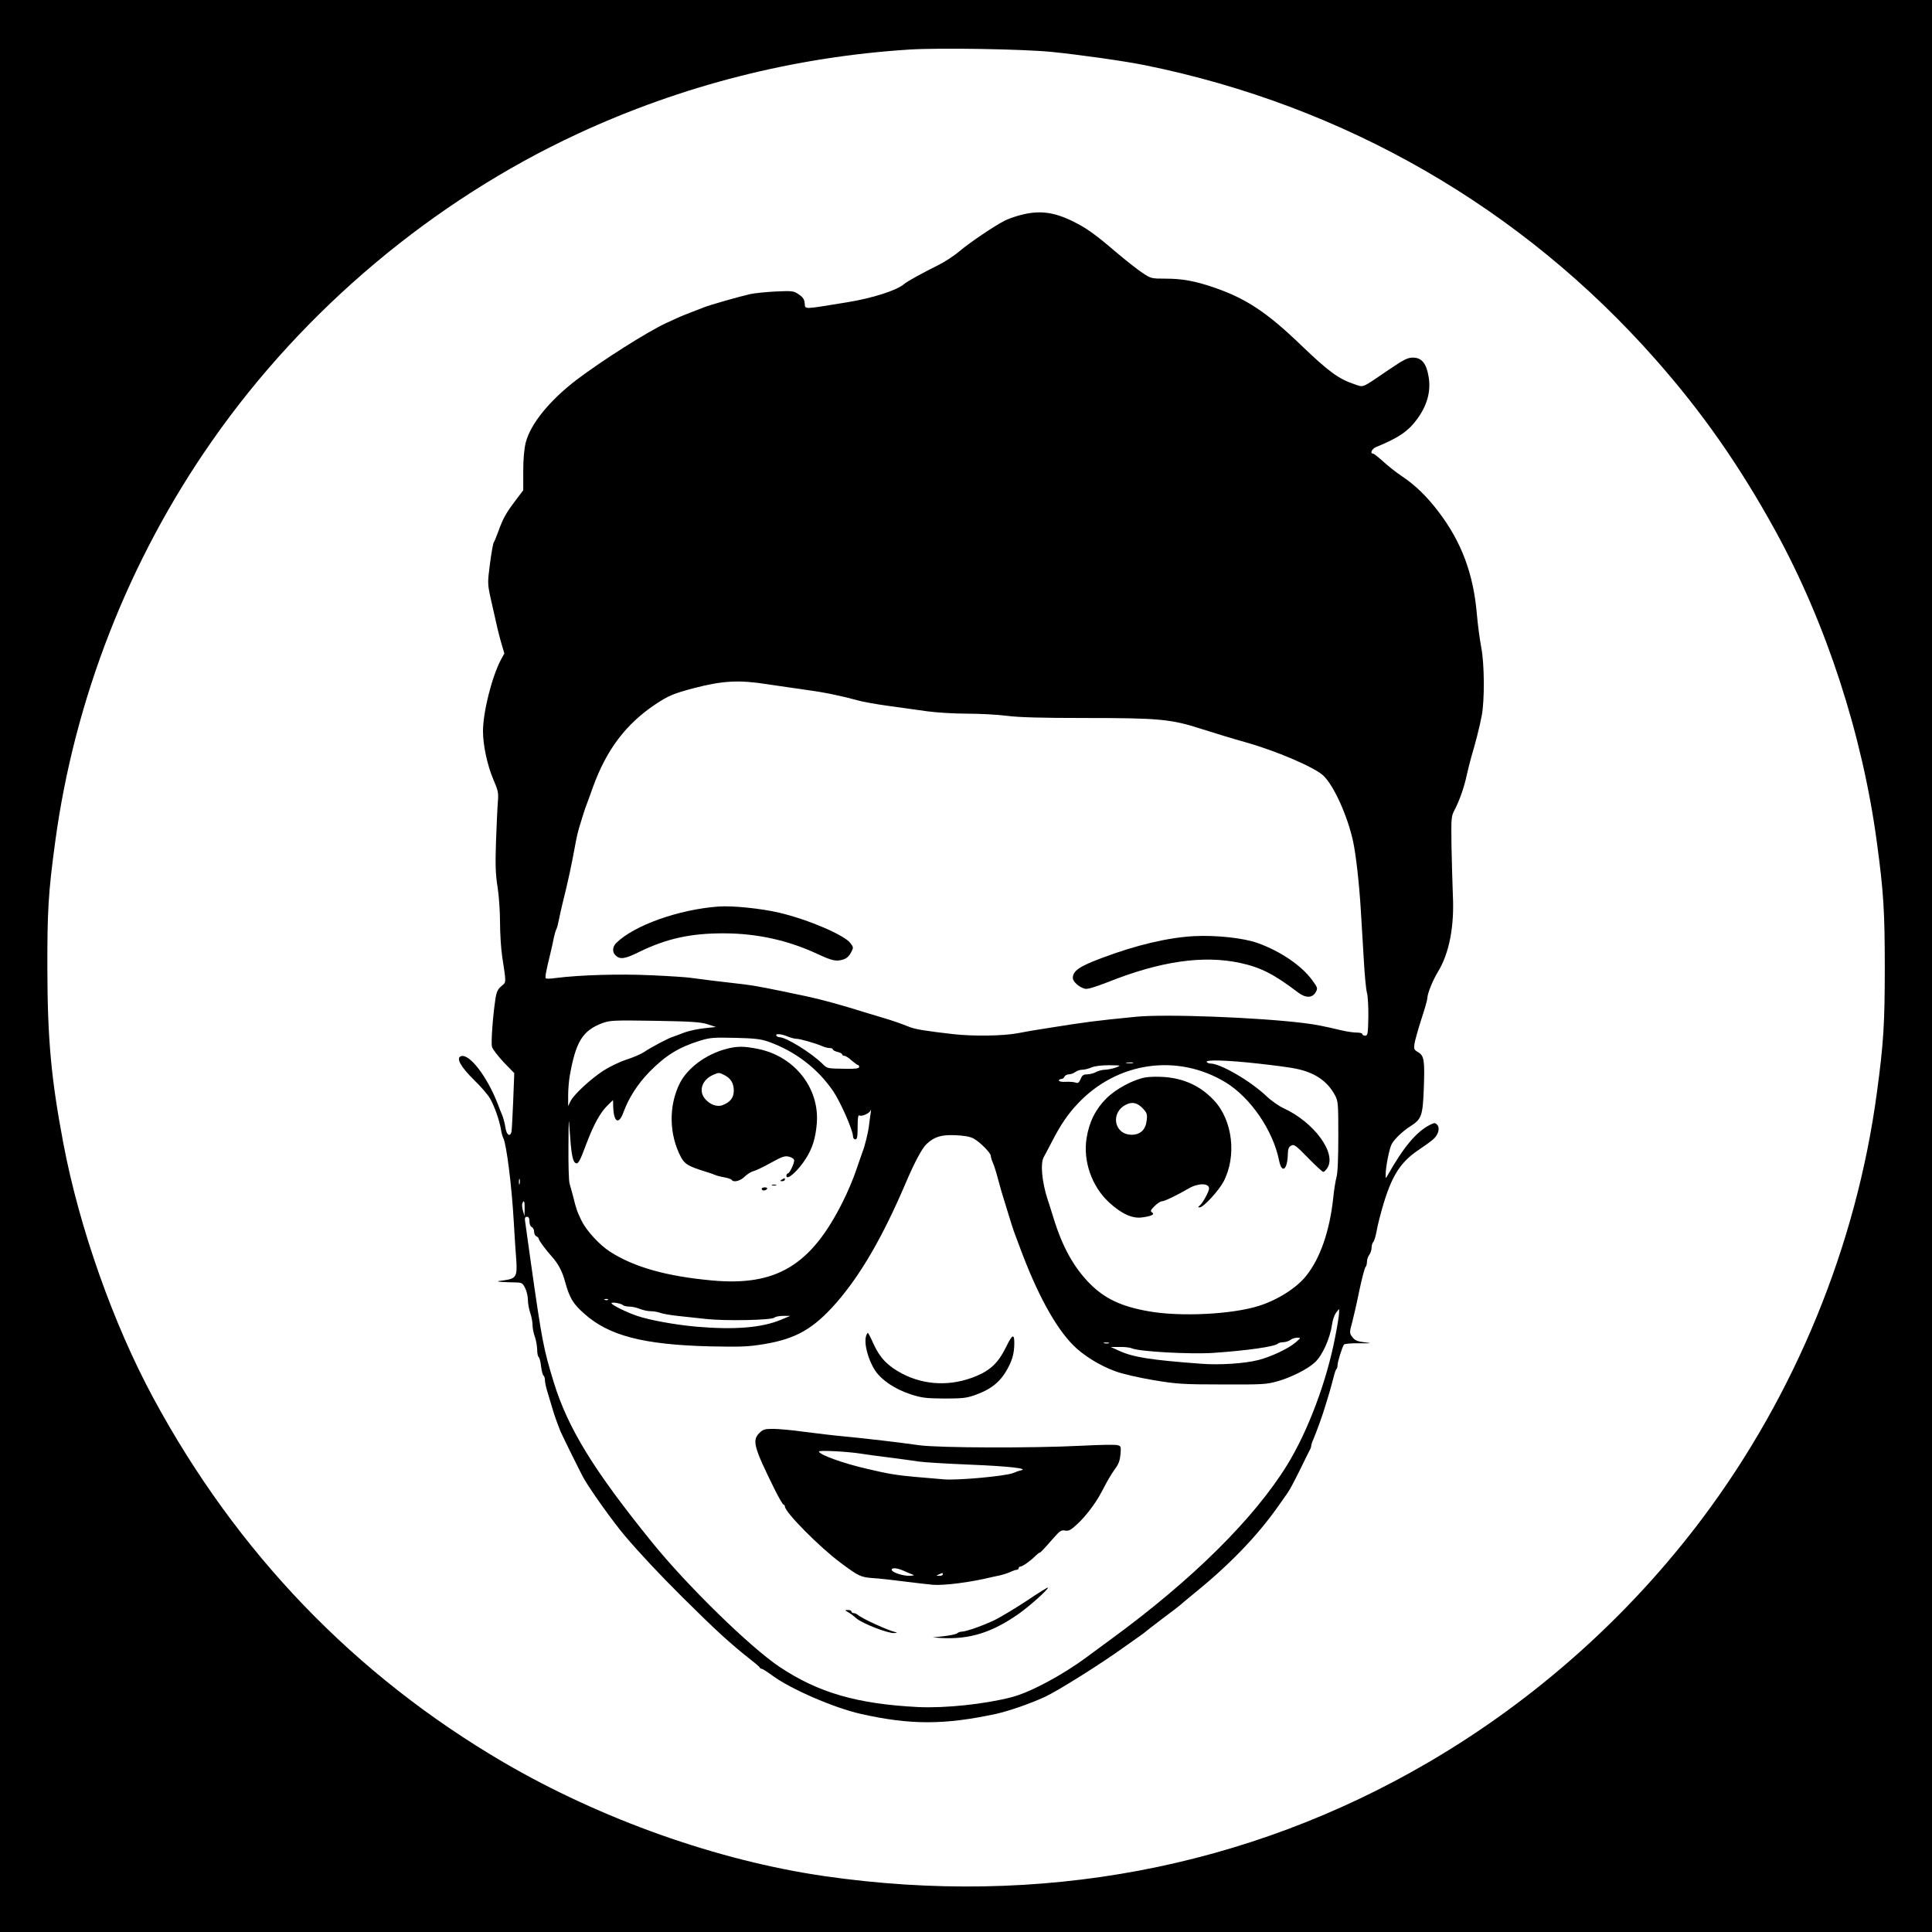 <?xml version="1.0" standalone="no"?>
<!DOCTYPE svg PUBLIC "-//W3C//DTD SVG 20010904//EN"
 "http://www.w3.org/TR/2001/REC-SVG-20010904/DTD/svg10.dtd">
<svg version="1.0" xmlns="http://www.w3.org/2000/svg"
 width="1248pt" height="1248pt" viewBox="0 0 1248 1248"
 preserveAspectRatio="xMidYMid meet">
<g transform="translate(0,1248) scale(0.1,-0.1)"
fill="#000000" stroke="none">
<path d="M0 6240 l0 -6240 6240 0 6240 0 0 6240 0 6240 -6240 0 -6240 0 0
-6240z m6790 5905 c189 -19 470 -59 605 -86 1293 -262 2437 -922 3302 -1904
301 -341 541 -685 772 -1105 328 -598 562 -1317 655 -2012 43 -317 51 -446 51
-808 0 -362 -8 -491 -51 -808 -132 -986 -525 -1946 -1125 -2747 -477 -636
-1084 -1177 -1772 -1579 -1171 -684 -2511 -936 -3902 -735 -689 100 -1442 367
-2072 735 -961 562 -1724 1355 -2263 2354 -258 478 -476 1094 -580 1640 -79
417 -103 675 -104 1125 -1 379 6 498 50 823 124 925 476 1826 1016 2597 593
848 1426 1547 2358 1980 676 314 1402 498 2146 545 195 12 729 3 914 -15z"/>
<path d="M6589 11090 c-37 -10 -82 -26 -100 -36 -67 -34 -226 -142 -289 -195
-36 -31 -99 -72 -140 -92 -99 -49 -201 -105 -220 -122 -45 -40 -206 -92 -370
-118 -289 -47 -268 -47 -272 -5 -2 24 -12 39 -38 56 -33 23 -41 24 -150 19
-63 -3 -138 -11 -165 -17 -78 -18 -256 -69 -297 -85 -21 -8 -57 -22 -80 -31
-70 -27 -79 -31 -163 -70 -125 -58 -413 -241 -580 -367 -175 -134 -298 -285
-329 -406 -10 -41 -16 -105 -16 -185 l0 -123 -50 -66 c-61 -81 -80 -114 -110
-197 -13 -36 -27 -70 -31 -75 -4 -6 -15 -68 -24 -137 -16 -124 -16 -128 5
-225 43 -192 49 -219 68 -286 l20 -68 -23 -42 c-58 -111 -115 -337 -115 -461
0 -90 28 -219 66 -309 32 -74 35 -88 30 -147 -3 -36 -8 -151 -12 -256 -5 -152
-3 -212 10 -293 9 -56 16 -158 16 -228 0 -69 6 -169 14 -222 27 -178 27 -163
-5 -191 -24 -20 -32 -37 -39 -85 -17 -112 -29 -281 -22 -307 4 -15 38 -59 75
-99 l69 -71 -7 -182 c-4 -99 -9 -189 -11 -198 -10 -35 -32 -19 -39 28 -4 26
-13 61 -20 78 -7 17 -21 51 -30 76 -69 178 -185 328 -238 307 -32 -12 -1 -68
83 -151 45 -43 92 -98 105 -121 27 -46 60 -137 71 -200 3 -22 10 -47 15 -56
21 -41 55 -312 68 -544 5 -88 12 -198 16 -245 7 -105 -1 -119 -77 -130 -53 -7
-53 -8 -13 -11 22 -1 60 -3 85 -3 41 -1 46 -4 62 -36 10 -19 18 -54 18 -76 0
-23 7 -61 15 -84 8 -23 15 -59 15 -79 0 -20 7 -54 15 -76 8 -22 14 -59 15 -82
0 -23 4 -44 9 -48 5 -3 13 -30 16 -60 4 -31 11 -58 16 -61 5 -3 9 -16 9 -29 0
-13 7 -46 15 -72 8 -26 22 -73 31 -103 14 -49 26 -83 54 -155 10 -24 137 -282
154 -310 49 -84 193 -284 261 -364 94 -111 224 -250 371 -396 213 -212 310
-301 447 -409 29 -22 54 -44 55 -48 2 -5 8 -8 13 -8 5 0 36 -20 69 -44 118
-87 397 -208 570 -247 319 -72 540 -72 874 0 85 19 223 67 316 110 84 39 360
212 511 321 42 30 87 62 99 70 12 8 28 20 34 25 6 6 58 46 116 90 58 43 107
81 110 84 3 3 41 35 85 71 236 191 410 371 548 565 31 44 60 85 64 91 14 19
45 78 90 169 24 50 48 98 53 107 6 10 10 23 10 29 0 6 6 25 14 42 23 55 61
160 76 212 5 17 17 55 26 85 9 30 21 76 28 102 6 25 14 50 19 54 4 4 7 15 7
25 0 22 31 121 42 134 4 5 50 9 101 8 79 -1 84 0 33 6 -44 5 -63 12 -77 30
-23 28 -23 32 -4 101 8 30 29 120 45 200 17 80 35 149 40 154 6 6 10 21 10 35
0 15 7 35 15 45 8 11 15 32 15 46 0 14 5 31 10 36 6 6 15 33 20 60 5 27 14 69
21 94 67 258 123 355 254 443 33 22 74 51 90 65 36 29 49 76 28 97 -12 13 -18
13 -46 -1 -88 -45 -171 -144 -274 -327 -12 -21 -13 -21 -12 8 0 48 24 168 39
195 17 32 73 85 121 115 71 46 79 65 86 237 7 187 3 218 -36 241 -27 16 -29
21 -24 55 3 20 23 91 44 157 22 66 39 127 39 136 0 30 34 115 70 174 71 117
105 290 95 491 -3 77 -7 222 -9 324 -2 178 -2 187 21 230 30 57 62 147 78 225
7 33 21 85 29 115 27 91 53 191 67 265 20 101 18 340 -3 445 -9 47 -22 143
-28 213 -22 259 -99 466 -246 659 -75 100 -154 176 -240 233 -32 21 -85 63
-117 92 -32 29 -62 53 -68 53 -21 0 -7 31 19 42 145 59 207 101 264 178 67 90
93 183 76 278 -14 85 -45 122 -101 122 -34 0 -58 -12 -154 -77 -184 -125 -161
-116 -226 -94 -98 32 -166 82 -338 247 -224 216 -359 306 -570 378 -120 41
-204 56 -307 56 -95 0 -98 1 -153 38 -31 20 -109 82 -174 137 -131 112 -187
152 -272 194 -127 63 -222 74 -344 41z m-1632 -3030 c71 -10 182 -27 248 -36
121 -16 234 -40 335 -68 30 -9 120 -25 200 -36 80 -11 193 -27 252 -35 59 -8
173 -15 255 -15 81 0 198 -6 258 -14 77 -10 226 -14 500 -14 485 0 560 -7 760
-72 82 -26 206 -64 275 -83 201 -56 451 -163 508 -217 68 -64 156 -259 192
-423 19 -86 40 -276 50 -440 5 -89 14 -238 20 -332 5 -93 14 -187 20 -208 6
-21 10 -92 9 -157 -2 -109 -4 -120 -21 -120 -10 0 -18 5 -18 10 0 6 -16 10
-36 10 -20 0 -63 6 -97 14 -119 28 -163 37 -242 47 -296 37 -898 60 -1088 41
-271 -27 -311 -32 -587 -76 -52 -8 -131 -21 -175 -30 -93 -18 -289 -21 -419
-6 -175 20 -241 31 -278 45 -71 28 -113 42 -173 60 -33 10 -78 23 -100 30
-176 55 -289 86 -395 109 -244 52 -328 68 -400 77 -144 16 -321 38 -352 43
-18 3 -130 11 -248 16 -208 10 -467 2 -623 -18 -32 -5 -60 -5 -62 -1 -5 7 4
54 30 159 9 36 19 83 23 105 5 23 12 46 16 53 4 7 11 33 16 60 5 26 16 74 24
107 39 157 57 242 86 400 5 28 14 66 20 85 6 19 18 58 26 85 9 28 19 59 24 70
4 11 23 61 40 110 88 243 213 408 406 537 82 54 115 68 247 103 185 48 290 54
474 25z m-387 -2196 l55 -18 -75 -8 c-41 -4 -100 -17 -130 -28 -30 -12 -64
-24 -75 -28 -26 -7 -141 -68 -185 -98 -19 -13 -71 -35 -114 -49 -44 -14 -111
-47 -150 -72 -87 -58 -188 -153 -210 -195 l-16 -33 0 69 c0 39 5 97 11 130 39
219 83 289 210 337 51 18 72 19 339 15 237 -4 294 -8 340 -22z m517 -79 c19
-8 45 -15 56 -15 24 0 118 -27 164 -46 17 -8 40 -14 52 -14 12 0 21 -4 21 -9
0 -5 14 -12 30 -16 17 -4 30 -11 30 -16 0 -5 6 -9 14 -9 7 0 29 -13 47 -30 19
-16 37 -30 42 -30 4 0 7 -6 7 -12 0 -10 -24 -13 -88 -12 -121 2 -117 1 -149
32 -72 71 -235 172 -278 172 -8 0 -17 5 -20 10 -9 15 31 12 72 -5z m-123 -34
c171 -61 316 -171 417 -318 47 -68 129 -254 129 -293 0 -11 7 -20 15 -20 12 0
15 16 15 81 0 54 3 78 11 74 15 -10 67 14 73 33 3 10 3 4 1 -13 -3 -16 -7 -52
-11 -80 -5 -49 -28 -141 -44 -180 -4 -11 -22 -63 -40 -115 -17 -52 -56 -144
-87 -205 -205 -410 -430 -545 -846 -506 -293 27 -502 86 -657 186 -68 44 -152
135 -184 201 -28 58 -33 70 -56 164 -7 25 -16 59 -21 76 -5 17 -8 125 -7 240
1 187 2 197 8 99 9 -137 18 -191 34 -205 19 -15 29 0 75 125 47 123 89 200
138 247 l33 32 1 -40 c3 -105 36 -123 67 -37 34 92 91 181 167 259 103 105
189 159 325 201 68 21 89 22 230 19 124 -3 167 -8 214 -25z m3161 -141 c99
-11 209 -25 245 -33 123 -25 204 -80 253 -171 21 -39 22 -53 22 -266 0 -143
-4 -240 -12 -265 -6 -22 -16 -83 -21 -135 -23 -212 -84 -389 -175 -502 -62
-78 -187 -157 -307 -194 -171 -54 -502 -71 -707 -35 -179 31 -285 81 -384 180
-103 105 -176 236 -233 421 -15 47 -31 101 -38 119 -38 118 -49 237 -25 278 6
11 31 57 54 102 55 107 101 174 165 242 254 270 642 326 954 138 161 -98 307
-310 346 -504 18 -90 55 -63 57 42 1 32 6 45 22 53 18 10 30 1 108 -79 49 -50
93 -91 99 -91 5 0 17 11 26 25 62 95 -86 297 -284 387 -30 14 -80 49 -110 78
-102 97 -296 210 -361 210 -10 0 -21 5 -24 10 -10 16 131 12 330 -10z m-807 3
c-10 -2 -28 -2 -40 0 -13 2 -5 4 17 4 22 1 32 -1 23 -4z m-108 -28 c-19 -7
-51 -14 -70 -15 -19 0 -46 -7 -60 -15 -14 -8 -39 -14 -56 -15 -26 0 -34 -6
-44 -31 -10 -22 -17 -28 -29 -23 -9 4 -37 7 -63 6 -28 -2 -48 2 -48 8 0 5 7
10 15 10 9 0 18 7 21 15 4 8 16 15 28 15 12 0 31 7 42 15 10 8 31 15 45 15 15
0 42 7 60 15 21 9 65 14 114 14 78 -1 79 -1 45 -14z m-922 -459 c40 -21 112
-93 112 -112 0 -7 6 -28 14 -46 8 -18 22 -62 31 -98 10 -36 21 -76 25 -90 4
-14 22 -72 40 -130 17 -58 38 -122 46 -142 8 -21 20 -55 28 -75 112 -305 231
-523 346 -640 65 -67 173 -134 275 -171 45 -17 151 -41 245 -57 151 -25 188
-28 445 -28 260 -1 286 0 359 21 85 24 193 78 239 121 49 44 99 156 112 248 3
26 15 59 25 73 l20 25 0 -25 c0 -14 -11 -84 -25 -155 -55 -288 -177 -613 -313
-832 -213 -344 -611 -738 -1129 -1117 -59 -44 -133 -98 -163 -120 -156 -116
-365 -228 -485 -259 -172 -45 -428 -72 -603 -64 -396 20 -647 93 -897 260
-191 128 -598 526 -822 803 -376 464 -544 736 -636 1035 -65 212 -76 265 -148
774 -17 121 -33 237 -36 258 -5 30 -2 37 11 37 11 0 16 -9 16 -30 0 -18 6 -33
15 -36 8 -4 15 -17 15 -30 0 -14 7 -27 15 -30 8 -4 15 -11 15 -16 0 -10 46
-72 82 -112 43 -47 70 -98 88 -165 29 -105 51 -142 122 -205 159 -144 383
-202 813 -213 201 -4 245 -3 353 15 204 34 317 99 463 265 158 181 299 424
446 767 58 137 109 233 137 259 51 48 96 62 186 58 56 -2 96 -9 118 -21z
m-2931 -293 c-3 -10 -5 -4 -5 12 0 17 2 24 5 18 2 -7 2 -21 0 -30z m32 -160
l-1 -48 -10 34 c-5 18 -7 40 -4 47 10 27 16 14 15 -33z m538 -589 c-3 -3 -12
-4 -19 -1 -8 3 -5 6 6 6 11 1 17 -2 13 -5z m98 -35 c5 -5 23 -9 41 -9 17 0 48
-7 67 -15 20 -8 52 -15 71 -15 19 0 47 -5 63 -11 15 -6 64 -14 108 -19 44 -5
127 -14 185 -20 126 -14 426 -8 443 9 6 6 31 11 57 11 l45 0 -60 -25 c-124
-52 -300 -66 -545 -45 -138 12 -306 43 -385 70 -70 24 -165 71 -165 82 0 9 62
-1 75 -13z m4345 -240 c-46 -40 -159 -93 -240 -114 -89 -23 -255 -34 -375 -24
-323 24 -435 42 -525 83 l-55 25 57 0 c31 1 67 -3 80 -9 50 -21 377 -39 528
-29 215 15 395 40 415 60 5 5 21 9 35 9 14 0 35 7 46 15 10 8 30 14 44 14 24
0 24 0 -10 -30z m-1207 -6 c-7 -2 -21 -2 -30 0 -10 3 -4 5 12 5 17 0 24 -2 18
-5z"/>
<path d="M4640 6624 c-255 -19 -540 -120 -657 -233 -28 -26 -30 -62 -5 -84 28
-26 60 -21 149 23 180 88 336 122 553 121 212 -1 411 -45 600 -133 93 -43 118
-49 160 -38 27 7 42 20 56 45 18 34 18 35 -2 62 -37 52 -273 153 -459 197
-120 28 -305 47 -395 40z"/>
<path d="M7715 6433 c-170 -9 -377 -58 -597 -141 -147 -55 -187 -83 -188 -129
0 -24 40 -60 78 -70 17 -4 64 10 151 44 337 134 613 174 851 123 134 -29 220
-73 375 -191 49 -37 92 -37 114 2 14 25 13 29 -23 78 -69 94 -204 186 -351
239 -92 33 -267 52 -410 45z"/>
<path d="M4690 5704 c-129 -34 -248 -122 -298 -220 -74 -146 -71 -334 8 -481
24 -43 48 -57 150 -89 30 -9 62 -20 70 -24 9 -4 35 -11 58 -15 23 -4 44 -11
48 -16 11 -19 56 -8 84 20 16 16 42 32 57 36 15 3 66 28 113 54 74 41 90 46
118 39 19 -5 32 -15 32 -24 0 -22 -30 -84 -41 -84 -5 0 -9 -7 -9 -15 0 -35 74
30 125 110 42 65 63 132 71 225 20 229 -142 436 -378 484 -93 19 -136 19 -208
0z m-10 -169 c41 -21 60 -53 60 -100 0 -46 -23 -75 -73 -94 -36 -14 -85 5
-116 45 -39 50 -14 120 54 150 38 17 40 17 75 -1z"/>
<path d="M5050 4860 c-13 -8 -12 -10 3 -10 9 0 17 5 17 10 0 12 -1 12 -20 0z"/>
<path d="M4988 4823 c6 -2 18 -2 25 0 6 3 1 5 -13 5 -14 0 -19 -2 -12 -5z"/>
<path d="M4920 4800 c0 -5 6 -10 14 -10 8 0 18 5 21 10 3 6 -3 10 -14 10 -12
0 -21 -4 -21 -10z"/>
<path d="M7398 5520 c-78 -14 -188 -73 -250 -134 -70 -69 -113 -154 -129 -258
-24 -147 33 -311 144 -414 81 -75 151 -107 215 -98 61 8 84 20 63 33 -12 7 -8
15 17 40 17 17 38 31 47 31 17 0 98 39 175 84 61 35 130 34 130 -1 0 -20 -41
-95 -60 -110 -13 -11 -13 -12 0 -12 23 -1 122 107 153 165 87 165 60 397 -61
526 -86 92 -193 142 -323 151 -41 3 -95 2 -121 -3z m-14 -202 c25 -27 28 -36
23 -77 -7 -59 -41 -91 -97 -91 -113 0 -140 142 -37 194 41 21 75 13 111 -26z"/>
<path d="M5596 3854 c-18 -46 10 -155 57 -227 41 -62 127 -120 230 -154 72
-23 98 -26 217 -27 117 0 144 3 200 23 110 40 169 90 217 186 24 47 34 88 35
143 1 70 -12 65 -52 -17 -49 -101 -100 -151 -194 -190 -160 -67 -331 -61 -479
16 -92 49 -142 100 -183 189 -18 41 -35 74 -38 74 -2 0 -7 -7 -10 -16z"/>
<path d="M4905 3223 c-48 -48 -36 -91 102 -370 26 -51 50 -93 55 -93 4 0 8 -5
8 -11 0 -37 225 -264 360 -364 118 -88 130 -93 210 -99 36 -2 124 -12 195 -21
72 -9 157 -19 190 -22 72 -6 245 16 375 48 19 4 49 11 65 14 17 4 44 13 62 21
17 8 36 14 42 14 6 0 11 5 11 10 0 6 5 10 10 10 14 0 68 38 97 68 12 12 25 22
28 22 6 0 22 17 94 99 38 43 48 49 72 44 23 -4 37 3 83 47 49 46 108 123 142
185 6 11 26 47 43 80 18 33 45 75 59 94 18 24 27 51 30 87 4 50 3 53 -20 59
-14 4 -119 2 -233 -4 -314 -16 -916 -14 -1045 3 -142 20 -340 43 -485 57 -66
6 -183 20 -260 30 -77 11 -167 19 -201 19 -53 0 -65 -3 -89 -27z m655 -133
c30 -5 114 -16 185 -25 72 -9 157 -21 190 -26 33 -5 182 -14 330 -20 246 -10
384 -25 330 -37 -11 -2 -33 -10 -50 -17 -46 -20 -363 -49 -448 -41 -39 3 -124
11 -187 16 -120 11 -170 19 -310 52 -156 36 -310 92 -310 112 0 9 183 0 270
-14z m278 -757 c20 -9 46 -20 57 -24 14 -5 8 -7 -21 -8 -44 -1 -114 23 -114
39 0 15 36 12 78 -7z m252 -23 c0 -5 -10 -10 -22 -9 -22 0 -22 1 -3 9 11 5 21
9 23 9 1 1 2 -3 2 -9z"/>
<path d="M6633 2140 c-73 -48 -166 -104 -206 -124 -77 -37 -187 -76 -216 -76
-9 0 -22 -5 -27 -10 -6 -6 -44 -14 -85 -19 l-74 -8 55 -4 c182 -10 328 35 500
156 74 52 196 162 189 170 -2 2 -64 -36 -136 -85z"/>
<path d="M5475 2068 c11 -6 26 -16 33 -22 7 -6 18 -15 25 -21 42 -34 199 -95
242 -94 20 1 23 3 10 6 -47 10 -220 89 -243 111 -7 6 -20 12 -28 12 -8 0 -14
5 -14 10 0 6 -10 10 -22 10 -22 -1 -22 -1 -3 -12z"/>
</g>
</svg>
